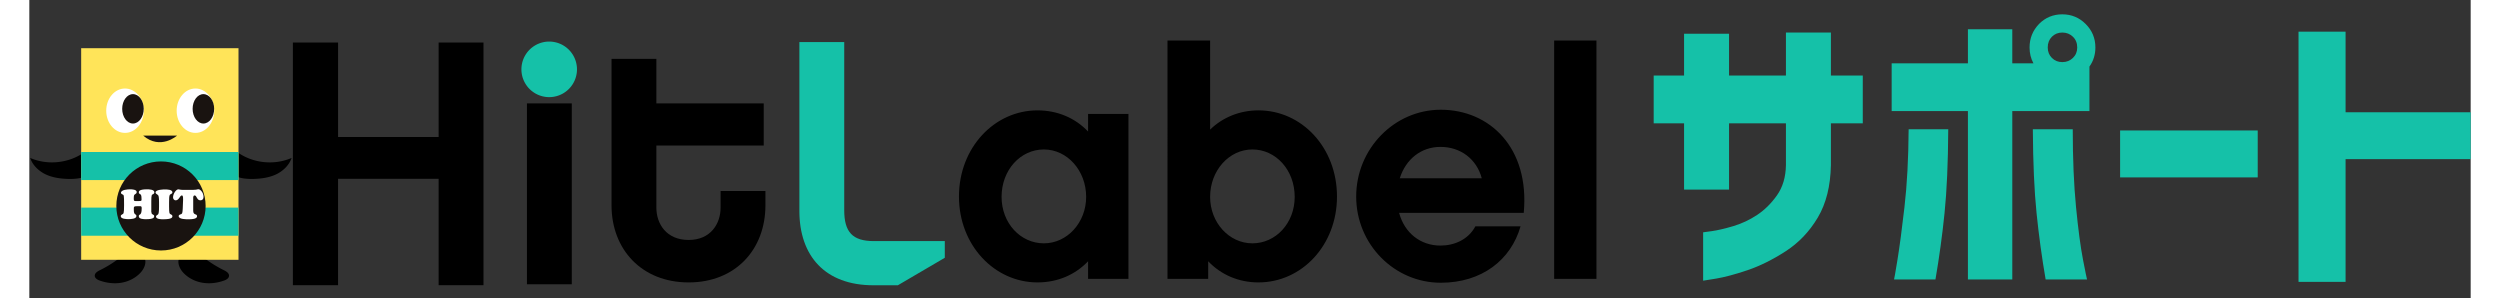 <svg height="298" width="2500" xmlns="http://www.w3.org/2000/svg" viewBox="0.012 0 510.988 62.373"><rect x="0.012" y="0" width="510.988" height="62.373" fill="#333333" stroke="none"/><linearGradient id="a" x1="27.126%" x2="51.076%" y1="28.75%" y2="55.92%"><stop offset="0" stop-color="#fff"/><stop offset="1" stop-color="#939498"/></linearGradient><mask id="b" fill="#fff"><path d="M2.754 2.163l-1.927 5.5 1.998-1.16 6.382-3.705 1.452-.842L6.23.778a3.62 3.62 0 0 0-.931-.122c-1.174 0-2.221.581-2.545 1.507z" fill="none"/></mask><g fill="none" fill-rule="evenodd"><path d="M95.07 59.7h-9.387V37.423h-21.05V59.7h-9.457V8.907h9.458v19.77h21.049V8.907h9.387zM104.165 59.503h9.387V21.637h-9.387zM154.083 42.97c0 9.245-6.258 16.143-16.071 16.143-9.814 0-16.142-6.898-16.142-16.143V12.32h9.386v9.317h22.472v8.817h-22.472v13.014c0 3.342 2.063 6.756 6.756 6.756 4.622 0 6.685-3.414 6.685-6.756v-3.485h9.386z" fill="#000"/><path d="M181.8 59.709h-5.108c-10.098 0-15.503-6.116-15.503-15.573V8.808h9.387v35.185c0 4.55 1.707 6.47 6.187 6.47h14.862v3.49" fill="#15c1a8"/><g fill-rule="nonzero"><g fill="#000"><path d="M19.577 53.457a24.048 24.048 0 0 1-4.766 3.079c-.513.256-1.132.619-1.102 1.207.03.514.589.83 1.086.997 1.464.513 3.047.694 4.571.422 1.524-.271 2.972-1.026 3.997-2.173.77-.876 1.282-2.189.68-3.185M35.944 53.457a24.048 24.048 0 0 0 4.766 3.079c.513.256 1.132.619 1.101 1.207-.03.514-.588.83-1.086.997-1.463.513-3.047.694-4.57.422-1.524-.271-2.972-1.026-3.998-2.173-.769-.876-1.282-2.189-.678-3.185M43.607 31.887c3.239 2.294 7.668 2.75 11.299 1.17-.513 1.534-1.778 2.734-3.224 3.433-1.446.683-3.073.911-4.685.957-1.22.03-2.47-.046-3.6-.486M11.487 31.887C8.248 34.18 3.82 34.637.19 33.057.7 34.59 1.966 35.79 3.413 36.49c1.446.683 3.073.911 4.685.957 1.22.03 2.47-.046 3.6-.486"/></g><g transform="translate(10.85 10.094)"><path d="M.012 0h32.931v44.28H.012z" fill="#ffe459"/><ellipse cx="9.189" cy="13.076" fill="#fff" rx="3.931" ry="4.645"/><ellipse cx="10.853" cy="12.684" fill="#191310" rx="2.253" ry="3.077"/><ellipse cx="23.932" cy="13.076" fill="#fff" rx="3.931" ry="4.645"/><ellipse cx="25.595" cy="12.684" fill="#191310" rx="2.253" ry="3.077"/><path d="M13 18.294h7.076s-3.463 3.092-7.076 0z" fill="#191310"/><path d="M32.943 27.6H.012v-5.883h32.916c.015 0 .015 5.701.015 5.882zM32.943 39.242H.012V33.36h32.916c.015 0 .015 5.701.015 5.882z" fill="#15c1a8"/><ellipse cx="16.719" cy="33.013" fill="#191310" rx="9.344" ry="9.32"/><g fill="#fff"><path d="M14.723 34.28c0 .257.03.392.273.513.181.09.302.15.302.362s-.015.633-1.724.633c-.378 0-1.497-.015-1.497-.588-.03-.663.605.076.605-1.689 0-.467-.106-.452-.544-.452-1.21 0-1.104.03-1.104.814 0 1.176.544.709.544 1.267 0 .603-1.27.633-1.678.633-.393 0-1.603-.03-1.603-.618 0-.181.136-.302.273-.362.317-.15.423-.12.423-1.93 0-2.293-.03-2.112-.363-2.278-.136-.075-.287-.15-.287-.316 0-.664 1.451-.74 1.935-.74.363 0 1.36.046 1.36.559 0 .271-.15.362-.347.482-.212.12-.272.226-.272.996 0 .482.227.422.635.422h.439c.574 0 .559-.09.559-.362 0-.935-.151-.995-.257-1.056-.166-.09-.318-.166-.318-.392 0-.166-.03-.648 1.694-.648.408 0 1.557.015 1.557.618 0 .196-.09.317-.272.407-.257.106-.363.09-.363 1.463v2.262zM16.311 32.244c0-1.1-.09-1.342-.181-1.463-.197-.256-.545-.271-.545-.603 0-.618 1.77-.618 1.936-.618.514 0 1.587.015 1.587.603 0 .317-.332.302-.529.513-.166.196-.166.965-.166 1.568v.86c0 1.538.106 1.508.272 1.614.212.135.423.166.423.437 0 .256-.075.648-1.98.648-.363 0-1.452-.015-1.452-.558 0-.271.302-.316.439-.482.105-.12.196-.437.196-1.644zM23.539 29.635c.378 0 .544-.03.68-.06.12-.03.196-.06.363-.06.332 0 1.043.663 1.043 1.598 0 .438-.227.724-.665.724-.756 0-.741-1.025-1.195-1.025-.332 0-.302.467-.302.542v2.655c0 1.025.801.543.801 1.146 0 .271-.166.649-1.784.649-.438 0-2.056.015-2.056-.649 0-.452.529-.271.71-.603.091-.181.121-.694.136-.92l.076-1.916c.03-.904-.151-.904-.272-.904-.393 0-.575 1.025-1.285 1.025-.333 0-.545-.317-.545-.618 0-.74.62-1.69 1.12-1.69.06 0 .15.03.317.06.166.031.393.061.74.061h2.118z"/></g></g></g><path d="M114.639 14.516a5.814 5.814 0 1 1-11.628 0 5.814 5.814 0 0 1 11.628 0" fill="#15c1a8"/><path d="M2.754 2.163l-1.927 5.5 1.998-1.16 6.382-3.705 1.452-.842L6.23.778a3.62 3.62 0 0 0-.931-.122c-1.174 0-2.221.581-2.545 1.507z" fill="url(#a)" mask="url(#b)" transform="translate(181 52.014)"/><g fill="#000"><path d="M212.361 31.282c-4.896 0-8.852 4.292-8.852 9.925 0 5.5 3.956 9.723 8.852 9.723 4.895 0 8.851-4.359 8.851-9.723 0-5.499-3.956-9.925-8.851-9.925zm17.703 27.092h-8.449v-3.689c-2.683 2.817-6.371 4.426-10.595 4.426-8.986 0-16.43-7.777-16.43-17.97 0-10.26 7.444-18.04 16.43-18.04 4.224 0 7.912 1.61 10.595 4.427V23.84h8.449zM256.01 31.282c-4.896 0-8.852 4.426-8.852 9.925 0 5.364 3.956 9.723 8.852 9.723 4.895 0 8.851-4.224 8.851-9.723 0-5.633-3.956-9.925-8.851-9.925m1.274 27.83c-4.158 0-7.846-1.61-10.528-4.427v3.69h-8.517V8.481h8.919v18.643c2.616-2.548 6.169-4.024 10.126-4.024 9.053 0 16.429 7.78 16.429 18.04 0 10.192-7.376 17.97-16.429 17.97M304.018 37.318c-1.073-4.024-4.426-6.572-8.651-6.572-4.023 0-7.242 2.548-8.516 6.572zm-17.301 7.242c1.14 4.225 4.493 6.84 8.65 6.84 2.951 0 5.834-1.274 7.31-4.024h9.455c-2.012 7.042-8.114 11.803-16.697 11.803-9.724 0-17.704-8.047-17.704-18.039s7.98-18.173 17.704-18.173c10.192 0 18.641 7.913 17.367 21.593zM319.167 58.374h8.852V8.483h-8.852z"/></g><path d="M350.349 58.75c.041 0 .945-.146 2.711-.438 1.767-.291 3.949-.874 6.546-1.75s5.268-2.197 8.01-3.968 4.988-4.125 6.734-7.063 2.66-6.593 2.743-10.968v-8.75h6.67v-10h-6.67v-9h-9.414v9h-11.907v-8.75h-9.413v8.75H340v10h6.359v13.875h9.413V25.812h11.907v8.75c-.041 2.5-.665 4.605-1.87 6.313-1.205 1.708-2.598 3.083-4.177 4.125-1.58 1.042-3.252 1.823-5.018 2.344s-3.242.864-4.426 1.031c-1.185.167-1.798.25-1.84.25zm64.709-.25V23.25h16.146v-9.313c.831-1.166 1.247-2.5 1.247-4 0-1.916-.675-3.552-2.026-4.906S427.443 3 425.53 3s-3.532.667-4.862 2c-1.33 1.375-1.995 3.02-1.995 4.938 0 1.208.27 2.312.81 3.312h-4.426V6.125h-9.289v7.125H389.81v10h15.96V58.5zM425.531 13c-.873 0-1.6-.292-2.182-.875-.582-.583-.873-1.313-.873-2.188 0-.916.291-1.666.873-2.25.582-.583 1.31-.875 2.182-.875s1.61.292 2.213.875.904 1.334.904 2.25c0 .876-.301 1.605-.904 2.188s-1.34.875-2.213.875zm-26.557 45.5c.79-4.583 1.424-9.208 1.902-13.875s.737-10.52.779-17.563h-8.292c-.041 6.167-.332 11.594-.872 16.282-.54 4.687-1.029 8.364-1.465 11.031-.437 2.667-.676 4.042-.717 4.125zm31.731 0c-.041-.083-.322-1.458-.841-4.125s-1.008-6.344-1.465-11.031c-.457-4.688-.686-10.115-.686-16.282h-8.354c.042 7.042.302 12.896.78 17.563s1.111 9.292 1.901 13.875zm35.722-21.375v-9.813h-28.802v9.813zM484.817 59V33.312H511V23.5h-26.183V6.625h-9.85V59z" fill="#15c1a8" fill-rule="nonzero"/></g></svg>
